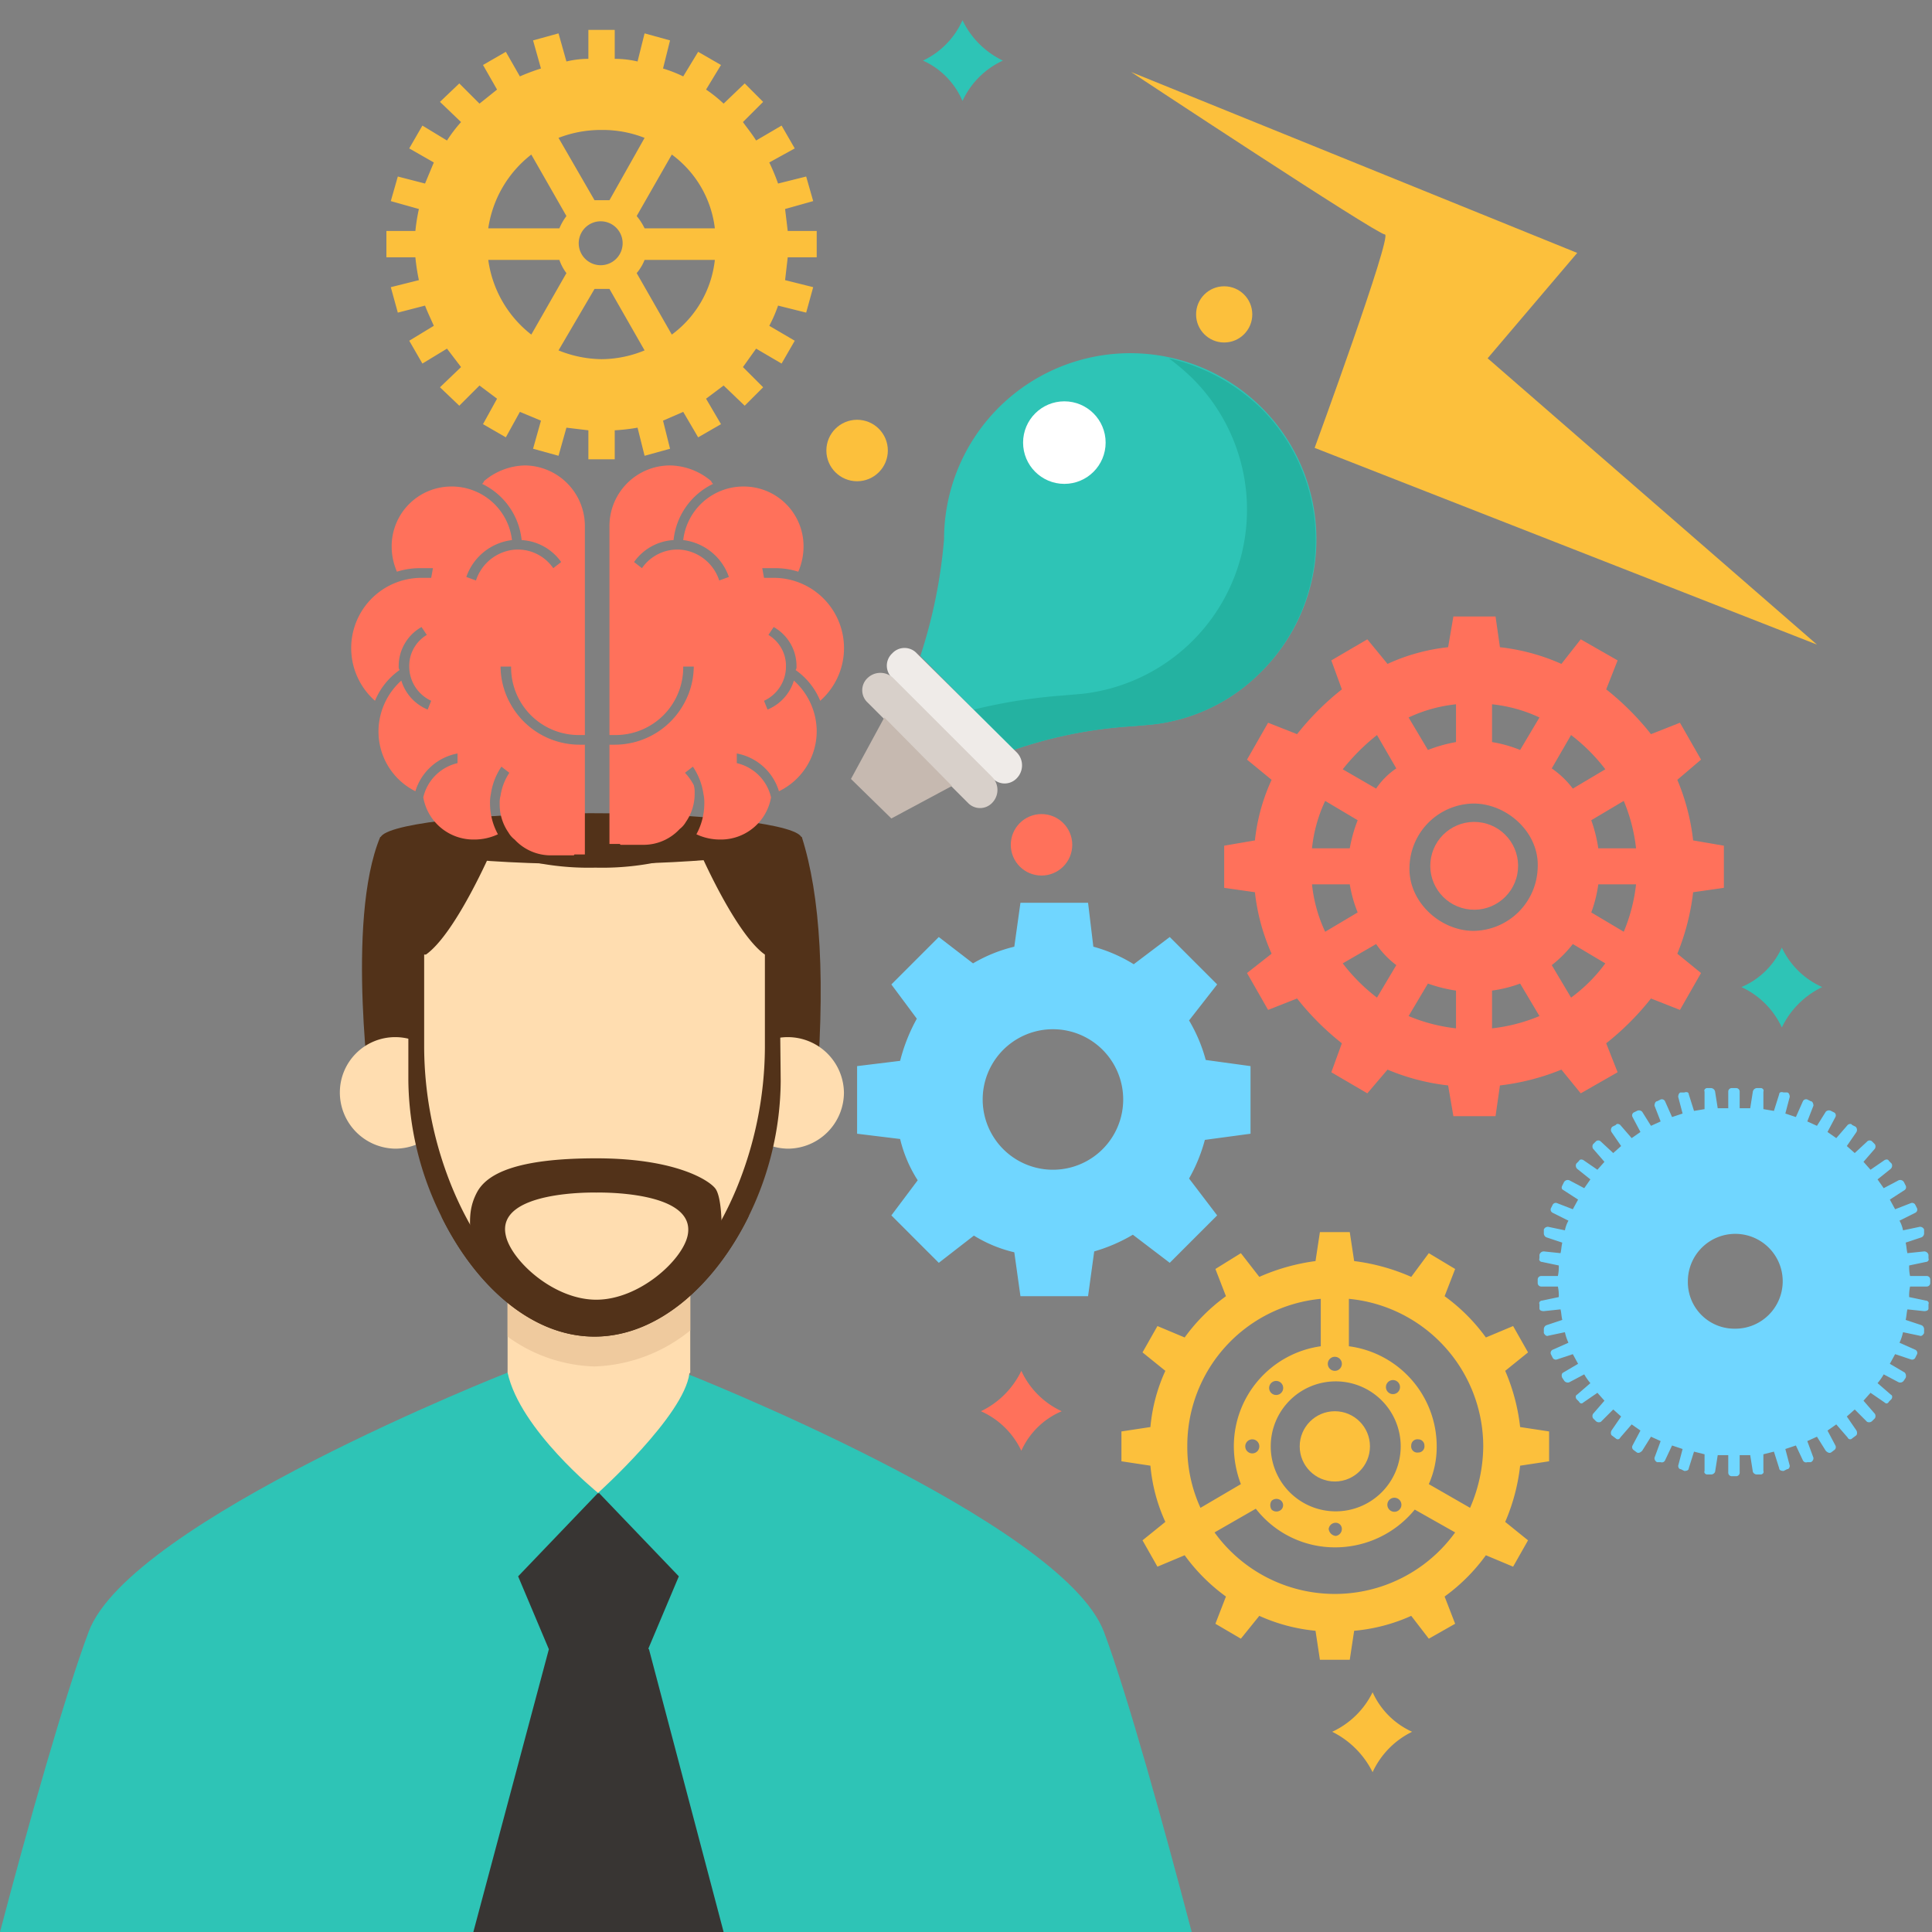 <svg id="图层_1" data-name="图层 1" xmlns="http://www.w3.org/2000/svg" viewBox="0 0 220 220"><rect x="0" y="0" width="220" height="220" fill="#808080" stroke="none"/><title>suanming_bg_personality</title><rect width="220" height="220" style="fill:#fff;opacity:0"/><path d="M135.7,220c-3.1-11.8-7.3-27-10-34.2-4.8-12.6-47.8-29.5-47.8-29.5l-10,1.1-10.1-1.1s-43,16.9-47.7,29.5C7.4,193,3.1,208.2,0,220Z" style="fill:#2ec4b6"/><path id="_路径_" data-name="&lt;路径&gt;" d="M78.6,156.3V145.1H57.8v11.2h0c1.4,6.5,10.3,13.7,10.3,13.7s9.8-8.8,10.4-13.6Z" style="fill:#ffddb0"/><path d="M57.8,152.2a17.6,17.6,0,0,0,9.9,3.4,18.2,18.2,0,0,0,10.9-4.1v-6.4H57.8Z" style="fill:#efca9e"/><path d="M43.3,95.3c-4,9.6-1,30.6-1,30.6l50.5.4c1.3-14.6.6-24.4-1.5-31Z" style="fill:#523219"/><path id="_路径_2" data-name="&lt;路径&gt;" d="M96.1,124.4a6.4,6.4,0,0,0-6.4-6.3,6.3,6.3,0,0,0-6.3,6.3,6.4,6.4,0,0,0,6.3,6.4A6.4,6.4,0,0,0,96.1,124.4Z" style="fill:#ffddb0"/><path id="_路径_3" data-name="&lt;路径&gt;" d="M51.4,124.4a6.4,6.4,0,0,0-6.4-6.3,6.3,6.3,0,0,0-6.3,6.3,6.4,6.4,0,0,0,6.3,6.4A6.4,6.4,0,0,0,51.4,124.4Z" style="fill:#ffddb0"/><path id="_路径_4" data-name="&lt;路径&gt;" d="M90.8,103.1h0Z" style="fill:#383838"/><path id="_路径_5" data-name="&lt;路径&gt;" d="M90.7,103h0Z" style="fill:#383838"/><path id="_路径_6" data-name="&lt;路径&gt;" d="M46.6,119.7Z" style="fill:none"/><path d="M88.9,123.1a35.4,35.4,0,0,1-3.6,15.3c-3.8,7.8-10.3,13.8-17.6,13.8s-13.7-6-17.5-13.8h0a35.5,35.5,0,0,1-3.7-15.3v-9.9h.1c3.8-2.4,8.2-11.3,8.2-11.3a39.1,39.1,0,0,0,12.9,1.9,39.1,39.1,0,0,0,12.9-1.9s4.4,8.9,8.2,11.3Z" style="fill:#523219"/><path d="M87.1,119.3a42.6,42.6,0,0,1-3.3,16.2c-3.5,8.3-9.4,14.6-16.1,14.6s-12.6-6.3-16.1-14.6h0a42.6,42.6,0,0,1-3.3-16.2V108.7h.2c3.4-2.4,7.5-11.9,7.5-11.9a31.2,31.2,0,0,0,11.8,2,31.2,31.2,0,0,0,11.8-2s4.1,9.5,7.5,11.9Z" style="fill:#ffddb0"/><ellipse cx="67.3" cy="95.5" rx="24" ry="2.9" style="fill:#523219"/><path id="_复合路径_" data-name="&lt;复合路径&gt;" d="M82.1,142.1c.2-3,0-5.8-.6-6.7s-4.4-3.5-13.6-3.5-12.5,1.8-13.6,3.9-.8,3.9-.5,7a30.1,30.1,0,0,1-3.6-4.4c3.8,7.8,10.2,13.8,17.5,13.8s13.8-6,17.6-13.8Zm-3.8-1.4c-.6,2.8-5.5,7.3-10.4,7.3s-9.7-4.5-10.3-7.3c-1.2-5.2,10.3-4.9,10.3-4.9S79.4,135.5,78.3,140.7Z" style="fill:#523219"/><polygon points="73.8 187.8 77.3 179.5 68.2 170 68.1 170.1 68.1 170 59 179.5 62.5 187.8 73.8 187.8" style="fill:#383533"/><polygon points="82.4 220 73.9 187.8 71 185.6 71 181.1 68.2 183.3 65.3 181.1 65.3 185.6 62.5 187.8 53.9 220 82.4 220" style="fill:#383533"/><path d="M59.8,53a7.4,7.4,0,0,0-4.7,1.8c0,.1-.1.2-.2.3a8,8,0,0,1,4.5,6.4A5.9,5.9,0,0,1,63.9,64l-.9.7a4.9,4.9,0,0,0-4.5-2.1,5.1,5.1,0,0,0-4.3,3.5l-1.1-.4a6.3,6.3,0,0,1,5.2-4.2,6.9,6.9,0,0,0-6.9-6.1,6.8,6.8,0,0,0-6.8,6.8,7.2,7.2,0,0,0,.6,2.9h0a8.6,8.6,0,0,1,2.8-.4h1.3l-.2,1.1H48a8,8,0,0,0-5.3,14,8,8,0,0,1,2.8-3.5.6.6,0,0,1-.1-.4A5.1,5.1,0,0,1,48,71.4l.6.9a4.1,4.1,0,0,0-2,3.6,4.3,4.3,0,0,0,2.5,3.9l-.4,1a5.2,5.2,0,0,1-3-3.3,7.8,7.8,0,0,0-2.6,5.7,7.6,7.6,0,0,0,4.2,6.9,6.2,6.2,0,0,1,4.8-4.3v1.1a5.2,5.2,0,0,0-3.9,3.9,5.8,5.8,0,0,0,5.8,4.8,6.3,6.3,0,0,0,2.7-.6,7.3,7.3,0,0,1-.9-3.5,4.5,4.5,0,0,1,.1-1.1,7.4,7.4,0,0,1,1.2-3.1l.9.7a6.4,6.4,0,0,0-1,2.6,2.8,2.8,0,0,0-.1.9,5.6,5.6,0,0,0,1,3.3,2.7,2.7,0,0,0,.7.8,5.6,5.6,0,0,0,4.2,1.8h2.5a.1.1,0,0,0,.1-.1h1.2V84.8h-.6a9,9,0,0,1-7.9-4.7,8.8,8.8,0,0,1-1.1-4.2h1.2a7.7,7.7,0,0,0,7.8,7.8h.6V59.9h0A6.9,6.9,0,0,0,59.8,53Z" style="fill:#ff715b"/><path d="M88.1,65.8H87l-.2-1.1h1.3a8.6,8.6,0,0,1,2.8.4h0a7.2,7.2,0,0,0,.6-2.9,6.8,6.8,0,0,0-6.8-6.8,6.9,6.9,0,0,0-6.9,6.1A6.3,6.3,0,0,1,83,65.7l-1.1.4a5.1,5.1,0,0,0-4.3-3.5,4.9,4.9,0,0,0-4.5,2.1l-.9-.7a5.9,5.9,0,0,1,4.5-2.5,8,8,0,0,1,4.5-6.4c-.1-.1-.2-.2-.2-.3A7.4,7.4,0,0,0,76.3,53a6.9,6.9,0,0,0-6.9,6.9h0V83.7H70a7.7,7.7,0,0,0,7.8-7.8H79a8.8,8.8,0,0,1-1.1,4.2A9,9,0,0,1,70,84.8h-.6V96.1h1.2a.1.1,0,0,0,.1.1h2.5a5.6,5.6,0,0,0,4.2-1.8,2.7,2.7,0,0,0,.7-.8,5.6,5.6,0,0,0,1-3.3,2.8,2.8,0,0,0-.1-.9A6.4,6.4,0,0,0,78,88l.9-.7a7.4,7.4,0,0,1,1.2,3.1,4.5,4.5,0,0,1,.1,1.1,7.3,7.3,0,0,1-.9,3.5,6.3,6.3,0,0,0,2.7.6,5.8,5.8,0,0,0,5.8-4.8,5.2,5.2,0,0,0-3.9-3.9V85.8a6.2,6.2,0,0,1,4.8,4.3A7.6,7.6,0,0,0,93,83.2a7.8,7.8,0,0,0-2.6-5.7,5.2,5.2,0,0,1-3,3.3l-.4-1a4.3,4.3,0,0,0,2.5-3.9,4.1,4.1,0,0,0-2-3.6l.6-.9a5.1,5.1,0,0,1,2.6,4.5.6.6,0,0,1-.1.4,8,8,0,0,1,2.8,3.5,8,8,0,0,0-5.3-14Z" style="fill:#ff715b"/><path d="M93,29.3v-3H89.7l-.3-2.5,3.2-.9-.8-2.8-3.2.8a24.4,24.4,0,0,0-1-2.4l2.9-1.6L89,14.3,86.1,16c-.5-.8-1-1.4-1.5-2.1l2.3-2.3L84.8,9.5l-2.4,2.3a15.6,15.6,0,0,0-2-1.6l1.7-2.8L79.5,5.9,77.8,8.7a15.7,15.7,0,0,0-2.3-.9l.8-3.2-2.9-.8L72.6,7A11.5,11.5,0,0,0,70,6.7V3.4H67V6.7a10.7,10.7,0,0,0-2.5.3l-.9-3.2-2.9.8.9,3.2a23.4,23.4,0,0,0-2.4.9L57.6,5.9,55,7.4l1.6,2.8-2,1.6L52.3,9.5l-2.2,2.1,2.4,2.3A16.6,16.6,0,0,0,50.9,16l-2.8-1.7-1.5,2.6,2.8,1.6-1,2.4-3.1-.8-.8,2.8,3.2.9a21.7,21.7,0,0,0-.4,2.5H44v3h3.3a23.4,23.4,0,0,0,.4,2.6l-3.2.8.8,2.9,3.1-.8c.3.8.7,1.6,1,2.3l-2.8,1.7,1.5,2.6,2.8-1.7,1.6,2.1-2.4,2.3,2.2,2.1,2.3-2.3,2,1.5L55,48.3l2.6,1.5,1.6-2.9,2.4,1-.9,3.2,2.9.8.9-3.2L67,49v3.3h3V49a23,23,0,0,0,2.6-.3l.8,3.2,2.9-.8-.8-3.2,2.3-1,1.7,2.9,2.6-1.5-1.7-2.9,2-1.5,2.4,2.3,2.1-2.1-2.3-2.3,1.5-2.1L89,41.4l1.5-2.6-2.9-1.7a16,16,0,0,0,1-2.3l3.2.8.8-2.9-3.2-.8.3-2.6ZM68.5,14.8a13,13,0,0,1,4.9.9l-4,7.1H67.7l-4.1-7.1A13.3,13.3,0,0,1,68.5,14.8Zm2.4,12.9a2.5,2.5,0,1,1-2.5-2.5A2.5,2.5,0,0,1,70.9,27.7ZM60.5,17.6l4,7a6.4,6.4,0,0,0-.8,1.4H55.6A13,13,0,0,1,60.5,17.6Zm0,20.5a13,13,0,0,1-4.9-8.5h8.1a5.3,5.3,0,0,0,.8,1.5Zm8,2.8a13.4,13.4,0,0,1-4.9-1l4.1-7h1.7l4,7A13,13,0,0,1,68.5,40.9Zm8-2.8-4-7a5.4,5.4,0,0,0,.9-1.5h8A12.2,12.2,0,0,1,76.5,38.1ZM73.4,26a6.7,6.7,0,0,0-.9-1.4l4-7A12.2,12.2,0,0,1,81.4,26Z" style="fill:#fcc03c"/><path d="M104.8,74.7l10.6,10.7a50.8,50.8,0,0,1,13.5-2.7l2.3-.2h0a20.5,20.5,0,0,0,12.4-6,21.2,21.2,0,1,0-36.1-15.1A57.9,57.9,0,0,1,104.8,74.7Z" style="fill:#2ec4b6"/><path d="M143.6,46.5a22.2,22.2,0,0,0-10.5-5.7,27.5,27.5,0,0,1,2.6,2.2,21.1,21.1,0,0,1-12.4,36h0l-2.3.2a60.4,60.4,0,0,0-10.1,1.6l4.5,4.6a50.8,50.8,0,0,1,13.5-2.7l2.3-.2h0a20.5,20.5,0,0,0,12.4-6A21.2,21.2,0,0,0,143.6,46.5Z" style="fill:#24b2a1"/><path d="M115.8,85.7,104.4,74.4a1.9,1.9,0,0,0-2.8,0h0a1.9,1.9,0,0,0,0,2.8L113,88.6a1.9,1.9,0,0,0,2.8,0h0A2.1,2.1,0,0,0,115.8,85.7Z" style="fill:#efebe8"/><path d="M113,88.5,101.7,77.2a2.1,2.1,0,0,0-2.9,0h0a1.9,1.9,0,0,0,0,2.8l11.4,11.4a1.9,1.9,0,0,0,2.8,0h0A2.1,2.1,0,0,0,113,88.5Z" style="fill:#d8d0ca"/><polygon points="101.5 93.2 96.9 88.7 100.7 81.7 108.4 89.5 101.5 93.2" style="fill:#c6b9b0"/><circle cx="121.2" cy="50.4" r="4.7" style="fill:#fff"/><path d="M102.5,129.7a15.2,15.2,0,0,0,2,4.7l-3,4,5.4,5.4,4-3.1a15.4,15.4,0,0,0,4.6,1.9l.7,5h7.7l.7-5.1a18.9,18.9,0,0,0,4.4-1.9l4.2,3.2,5.4-5.4-3.2-4.2a18.5,18.5,0,0,0,1.8-4.4l5.2-.7v-7.7l-5.1-.7a17.9,17.9,0,0,0-1.9-4.5l3.2-4.1-5.4-5.4-4.1,3.1a17.3,17.3,0,0,0-4.6-2l-.6-5h-7.7l-.7,5a17.2,17.2,0,0,0-4.7,1.9l-3.9-3-5.4,5.4,2.9,3.9a20,20,0,0,0-1.9,4.8l-4.9.6v7.7Zm9.4-4.5a8,8,0,0,1,16,0,8,8,0,1,1-16,0Z" style="fill:#70d6ff"/><path id="_复合路径_2" data-name="&lt;复合路径&gt;" d="M175.1,145.7v.4a.4.4,0,0,0,.4.4h1.9a4.9,4.9,0,0,1,.1,1.2l-1.9.4c-.2,0-.4.2-.3.4v.5c0,.2.2.3.5.3l1.9-.2c.1.4.1.8.2,1.2l-1.8.6a.5.5,0,0,0-.3.5v.4c.1.2.3.4.5.3l1.9-.4a5.6,5.6,0,0,0,.4,1.2l-1.8.8a.4.4,0,0,0-.2.5l.2.4a.4.4,0,0,0,.5.2l1.8-.6.6,1.1-1.7,1c-.2.1-.2.4-.1.6l.2.3a.5.5,0,0,0,.6.2l1.7-.9a6.1,6.1,0,0,0,.7,1l-1.5,1.3c-.2.1-.2.3-.1.5l.3.3c.1.2.3.3.5.1l1.6-1.1.8.9-1.3,1.5a.5.5,0,0,0,0,.5l.3.3a.5.5,0,0,0,.6.1l1.4-1.4.9.8-1.1,1.6c-.1.2-.1.5.1.6l.4.3a.3.3,0,0,0,.5-.1l1.3-1.5,1,.7-.9,1.7a.4.4,0,0,0,.1.5l.4.3c.2.1.4,0,.6-.2l1-1.6,1.1.5-.7,1.9a.5.5,0,0,0,.3.5h.4a.4.4,0,0,0,.5-.2l.8-1.7,1.2.4-.5,1.9c0,.2.1.4.3.4l.4.2c.3,0,.5-.1.5-.3l.6-1.9,1.2.3v1.9c-.1.2.1.4.3.4h.4a.5.5,0,0,0,.5-.3l.3-1.9h1.2v2a.4.4,0,0,0,.4.4h.5a.4.4,0,0,0,.4-.4v-2h1.2l.3,1.9a.5.5,0,0,0,.5.3h.4c.2,0,.4-.2.3-.4v-1.9l1.2-.3.6,1.9c0,.2.2.3.5.3l.4-.2c.2,0,.3-.2.3-.4l-.5-1.9,1.2-.4.8,1.7a.4.4,0,0,0,.5.2h.4a.5.5,0,0,0,.3-.5l-.7-1.9,1.1-.5,1,1.6c.2.2.4.3.6.2l.4-.3a.4.4,0,0,0,.1-.5l-.9-1.7,1-.7,1.3,1.5a.3.3,0,0,0,.5.1l.4-.3c.2-.1.2-.4.1-.6l-1.1-1.6.9-.8,1.4,1.4a.5.5,0,0,0,.6-.1l.3-.3a.5.5,0,0,0,0-.5l-1.3-1.5.8-.9,1.6,1.1c.2.2.4.1.5-.1l.3-.3c.1-.2.1-.4-.1-.5l-1.5-1.3a6.1,6.1,0,0,0,.7-1l1.7.9a.5.5,0,0,0,.6-.2l.2-.3a.6.6,0,0,0-.1-.6l-1.7-1,.6-1.1,1.8.6a.4.4,0,0,0,.5-.2l.2-.4a.4.4,0,0,0-.2-.5l-1.8-.8a5.6,5.6,0,0,0,.4-1.2l1.9.4c.2.1.4-.1.5-.3v-.4a.5.5,0,0,0-.3-.5l-1.8-.6c.1-.4.1-.8.2-1.2l1.9.2c.3,0,.5-.1.5-.3v-.5c.1-.2-.1-.4-.3-.4l-1.9-.4a4.9,4.9,0,0,1,.1-1.2h1.9a.4.4,0,0,0,.4-.4v-.4a.4.4,0,0,0-.4-.4h-1.9a4.9,4.9,0,0,1-.1-1.2l1.9-.4c.2,0,.4-.2.3-.4v-.4a.5.5,0,0,0-.5-.4l-1.9.2c-.1-.4-.1-.8-.2-1.2l1.8-.6a.5.5,0,0,0,.3-.5v-.4a.5.5,0,0,0-.5-.3l-1.9.4a3.6,3.6,0,0,0-.4-1.1l1.8-.9a.4.4,0,0,0,.2-.5l-.2-.4a.4.4,0,0,0-.5-.2l-1.8.7-.6-1.1,1.7-1.1a.4.4,0,0,0,.1-.5l-.2-.4a.5.5,0,0,0-.6-.2l-1.7.9-.7-1,1.5-1.2a.5.5,0,0,0,.1-.6l-.3-.3c-.1-.2-.3-.2-.5-.1l-1.6,1.1-.8-.9,1.3-1.5a.5.5,0,0,0,0-.5l-.3-.3a.4.4,0,0,0-.6,0l-1.4,1.3-.9-.8,1.1-1.6a.5.5,0,0,0-.1-.6l-.4-.2c-.1-.2-.4-.1-.5,0l-1.3,1.5-1-.7.9-1.7a.4.4,0,0,0-.1-.5l-.4-.2a.5.5,0,0,0-.6.1l-1,1.6-1.1-.5.7-1.8c0-.2-.1-.5-.3-.5l-.4-.2a.4.4,0,0,0-.5.2l-.8,1.8-1.2-.4.5-1.9c0-.2-.1-.5-.3-.5h-.4c-.3-.1-.5,0-.5.2l-.6,1.9-1.2-.2v-2c.1-.2-.1-.4-.3-.4h-.4a.5.5,0,0,0-.5.4l-.3,1.9h-1.2v-1.9a.4.4,0,0,0-.4-.4h-.5a.4.4,0,0,0-.4.4v1.9h-1.2l-.3-1.9a.5.5,0,0,0-.5-.4h-.4c-.2,0-.4.2-.3.4v2l-1.2.2-.6-1.9c0-.2-.2-.3-.5-.2h-.4c-.2,0-.3.3-.3.5l.5,1.9-1.2.4-.8-1.8a.4.4,0,0,0-.5-.2l-.4.2c-.2,0-.3.3-.3.5l.7,1.8-1.1.5-1-1.6a.5.5,0,0,0-.6-.1l-.4.2a.4.4,0,0,0-.1.5l.9,1.7-1,.7-1.3-1.5c-.1-.1-.4-.2-.5,0l-.4.2a.5.5,0,0,0-.1.6l1.1,1.6-.9.8-1.4-1.3a.4.4,0,0,0-.6,0l-.3.3a.5.5,0,0,0,0,.5l1.3,1.5-.8.9-1.6-1.1c-.2-.1-.4-.1-.5.1l-.3.3a.5.5,0,0,0,.1.6l1.5,1.2-.7,1-1.7-.9a.5.5,0,0,0-.6.2l-.2.4c-.1.2-.1.4.1.5l1.7,1.1-.6,1.1-1.8-.7a.4.4,0,0,0-.5.2l-.2.4a.4.4,0,0,0,.2.5l1.8.9a3.6,3.6,0,0,0-.4,1.1l-1.9-.4a.5.5,0,0,0-.5.3v.4a.5.5,0,0,0,.3.5l1.8.6c-.1.4-.1.8-.2,1.2l-1.9-.2a.5.5,0,0,0-.5.4v.4c-.1.2.1.4.3.4l1.9.4a4.9,4.9,0,0,1-.1,1.2h-1.9A.4.4,0,0,0,175.1,145.7Zm17.1.2a5.4,5.4,0,1,1,5.3,5.4A5.3,5.3,0,0,1,192.2,145.9Z" style="fill:#70d6ff"/><circle cx="167.9" cy="98.7" r="5" transform="translate(39.2 244.8) rotate(-79.1)" style="fill:#ff715b"/><path d="M142.9,101.6a23.4,23.4,0,0,0,1.9,7l-2.8,2.2,2.4,4.2,3.3-1.3a30.8,30.8,0,0,0,5.1,5.1l-1.2,3.3,4.1,2.4,2.3-2.7a25,25,0,0,0,6.9,1.8l.6,3.5h4.8l.5-3.5a26.7,26.7,0,0,0,7-1.8l2.2,2.7,4.2-2.4-1.3-3.3a30.8,30.8,0,0,0,5.1-5.1l3.3,1.3,2.4-4.2-2.7-2.2a26.7,26.7,0,0,0,1.8-7l3.5-.5V96.3l-3.5-.6a25,25,0,0,0-1.8-6.9l2.7-2.3-2.4-4.2L188,83.6a30.8,30.8,0,0,0-5.1-5.1l1.3-3.3L180,72.8l-2.2,2.8a23.4,23.4,0,0,0-7-1.9l-.5-3.5h-4.8l-.6,3.5a22,22,0,0,0-6.9,1.9l-2.3-2.8-4.1,2.4,1.2,3.3a30.8,30.8,0,0,0-5.1,5.1l-3.3-1.3L142,86.5l2.8,2.3a22,22,0,0,0-1.9,6.9l-3.5.6v4.8Zm6.5-5a16.7,16.7,0,0,1,1.5-5.4l3.7,2.2a16.8,16.8,0,0,0-.9,3.2Zm18.4,9.4c-3.8,0-7.4-3.3-7.3-7.2a7.4,7.4,0,0,1,7.3-7.3c3.8,0,7.5,3.3,7.3,7.3A7.4,7.4,0,0,1,167.8,106Zm-5.2-20.6-2.2-3.7a16.7,16.7,0,0,1,5.4-1.5v4.3A16.8,16.8,0,0,0,162.6,85.4Zm12.7-3.7-2.2,3.7a15,15,0,0,0-3.2-.9V80.2A16.7,16.7,0,0,1,175.3,81.7Zm-22.4,5.9a24,24,0,0,1,3.9-3.9l2.2,3.8a8.4,8.4,0,0,0-2.3,2.3Zm29.9,0-3.7,2.2a10.4,10.4,0,0,0-2.4-2.3l2.2-3.8A20.6,20.6,0,0,1,182.8,87.6Zm2.1,3.6a19.5,19.5,0,0,1,1.4,5.4H182a16.7,16.7,0,0,0-.8-3.2Zm1-.5h0a22.3,22.3,0,0,1,1.6,5.9h0A22.3,22.3,0,0,0,185.9,90.7Zm-1,15.4-3.7-2.2a15,15,0,0,0,.8-3.2h4.3A19.5,19.5,0,0,1,184.9,106.1Zm2-2.2c-.3.9-.6,1.9-1,2.8h0C186.3,105.8,186.6,104.8,186.9,103.9Zm.5-3a18.7,18.7,0,0,1-.4,2.5A18.7,18.7,0,0,0,187.4,100.9Zm-4.6,8.8a18,18,0,0,1-3.9,3.9l-2.2-3.7a13.6,13.6,0,0,0,2.4-2.4Zm-7.5,6a19.5,19.5,0,0,1-5.4,1.4v-4.3a15,15,0,0,0,3.2-.8Zm-9.5,1.4a19.5,19.5,0,0,1-5.4-1.4l2.2-3.7a16.7,16.7,0,0,0,3.2.8Zm-9-3.5a20.6,20.6,0,0,1-3.9-3.9l3.8-2.2a10.4,10.4,0,0,0,2.3,2.4Zm-5.9-7.5a16.7,16.7,0,0,1-1.5-5.4h4.3a15,15,0,0,0,.9,3.2Zm-2.6-9.5a17.9,17.9,0,0,1,1-4.7,6.1,6.1,0,0,0,.5-1.2h0a6.1,6.1,0,0,1-.5,1.2,17.9,17.9,0,0,0-1,4.7Zm34.8-10.5a8.6,8.6,0,0,1,.7,1h0a8.6,8.6,0,0,0-.7-1l-1.3-1.4Zm-3.6,28.5h0a21.9,21.9,0,0,0,4.3-4.3h0A21.9,21.9,0,0,1,179.5,114.6Zm-9.6,3.7h0a24.1,24.1,0,0,0,6-1.6h0A24.1,24.1,0,0,1,169.9,118.3Zm-10-1.6h0a22.3,22.3,0,0,0,5.9,1.6h0A22.3,22.3,0,0,1,159.9,116.7Zm-8-6.4h0a20,20,0,0,0,4.4,4.3h0A20,20,0,0,1,151.9,110.3Z" style="fill:#ff715b"/><path d="M131,166.9a19.5,19.5,0,0,0,1.7,6.4l-2.6,2.1,1.7,3,3.1-1.3a21,21,0,0,0,4.7,4.7l-1.2,3.1,2.9,1.7,2.1-2.6a20.2,20.2,0,0,0,6.4,1.7l.5,3.3h3.4l.5-3.3a20.1,20.1,0,0,0,6.5-1.7l2,2.6,3-1.7-1.2-3.1a21,21,0,0,0,4.7-4.7l3.1,1.3,1.7-3-2.6-2.1a22.4,22.4,0,0,0,1.7-6.4l3.3-.5V163l-3.3-.5a22.4,22.4,0,0,0-1.7-6.4L174,154l-1.7-3-3.1,1.3a21,21,0,0,0-4.7-4.7l1.2-3.1-3-1.8-2,2.7a23.2,23.2,0,0,0-6.5-1.8l-.5-3.3h-3.4l-.5,3.3a23.4,23.4,0,0,0-6.4,1.8l-2.1-2.7-2.9,1.8,1.2,3.1a21,21,0,0,0-4.7,4.7l-3.1-1.3-1.7,3,2.6,2.1a19.5,19.5,0,0,0-1.7,6.4l-3.3.5v3.4Zm21-9.6a7.4,7.4,0,1,1-7.3,7.4A7.4,7.4,0,0,1,152,157.3Zm-6.1,1.3a.8.8,0,1,1,0-1.1A.8.8,0,0,1,145.9,158.6Zm-1.1,12.3a.8.8,0,0,1,1.1,0,.7.7,0,0,1,0,1,.8.8,0,0,1-1.1,0A.9.9,0,0,1,144.8,170.9Zm7.3,2.5a.7.7,0,0,1,.7.7.8.8,0,0,1-.7.8.9.9,0,0,1-.8-.8A.8.8,0,0,1,152.1,173.4Zm6.1-2.6a.8.8,0,1,1,0,1.1A.8.8,0,0,1,158.2,170.8Zm1-12.3a.8.8,0,1,1,0-1.1A.8.8,0,0,1,159.2,158.5Zm-7.2-4a.8.8,0,0,1,.8.8.8.8,0,0,1-1.6,0A.8.8,0,0,1,152,154.5Zm16.9,10.2a17.9,17.9,0,0,1-1.5,7l-4.7-2.7a10.4,10.4,0,0,0,.9-4.3,11.5,11.5,0,0,0-10-11.4v-5.4A16.9,16.9,0,0,1,168.9,164.7Zm-7.4.7a.7.7,0,0,1-.8-.8.7.7,0,0,1,.8-.7.7.7,0,0,1,.7.7A.7.7,0,0,1,161.5,165.4Zm-23.2,9.1,4.7-2.7a11.4,11.4,0,0,0,9,4.4,11.7,11.7,0,0,0,9.1-4.3l4.6,2.6a16.9,16.9,0,0,1-27.4,0Zm4.3-9a.8.8,0,0,1-.8-.8.8.8,0,0,1,1.6,0A.8.8,0,0,1,142.6,165.5Zm-7.4-.8a16.8,16.8,0,0,1,15.2-16.8v5.4a11.5,11.5,0,0,0-9.9,11.4,12.2,12.2,0,0,0,.8,4.3l-4.6,2.7A16.6,16.6,0,0,1,135.2,164.7Z" style="fill:#fcc03c"/><circle cx="152" cy="164.7" r="4" style="fill:#fcc03c"/><circle cx="118.6" cy="96.2" r="3.5" style="fill:#ff715b"/><circle cx="97.6" cy="51.3" r="3.5" style="fill:#fcc03c"/><circle cx="139.4" cy="35.8" r="3.2" style="fill:#fcc03c"/><path d="M202.9,107.9h0a8.8,8.8,0,0,1-4.6,4.5h0a9.4,9.4,0,0,1,4.6,4.6h0a9.8,9.8,0,0,1,4.6-4.6h0a9.2,9.2,0,0,1-4.6-4.5Z" style="fill:#2ec4b6"/><path d="M109.6,2.3h0a9.2,9.2,0,0,1-4.5,4.6h0a8.8,8.8,0,0,1,4.5,4.6h0a9.4,9.4,0,0,1,4.6-4.6h0a9.8,9.8,0,0,1-4.6-4.6Z" style="fill:#2ec4b6"/><path d="M156.3,192.7h0a9.6,9.6,0,0,1-4.6,4.5h0a10.2,10.2,0,0,1,4.6,4.6h0a9.6,9.6,0,0,1,4.5-4.6h0a9,9,0,0,1-4.5-4.5Z" style="fill:#fcc03c"/><path d="M116.3,156.1h0a9.8,9.8,0,0,1-4.6,4.6h0a9.2,9.2,0,0,1,4.6,4.5h0a8.8,8.8,0,0,1,4.6-4.5h0a9.4,9.4,0,0,1-4.6-4.6Z" style="fill:#ff715b"/><path d="M128.8,8.2l50.8,20.6-10.2,12,37.5,32.6L149.7,51s8.9-24.3,8-24.3S128.8,8.2,128.8,8.2Z" style="fill:#fcc03c"/></svg>